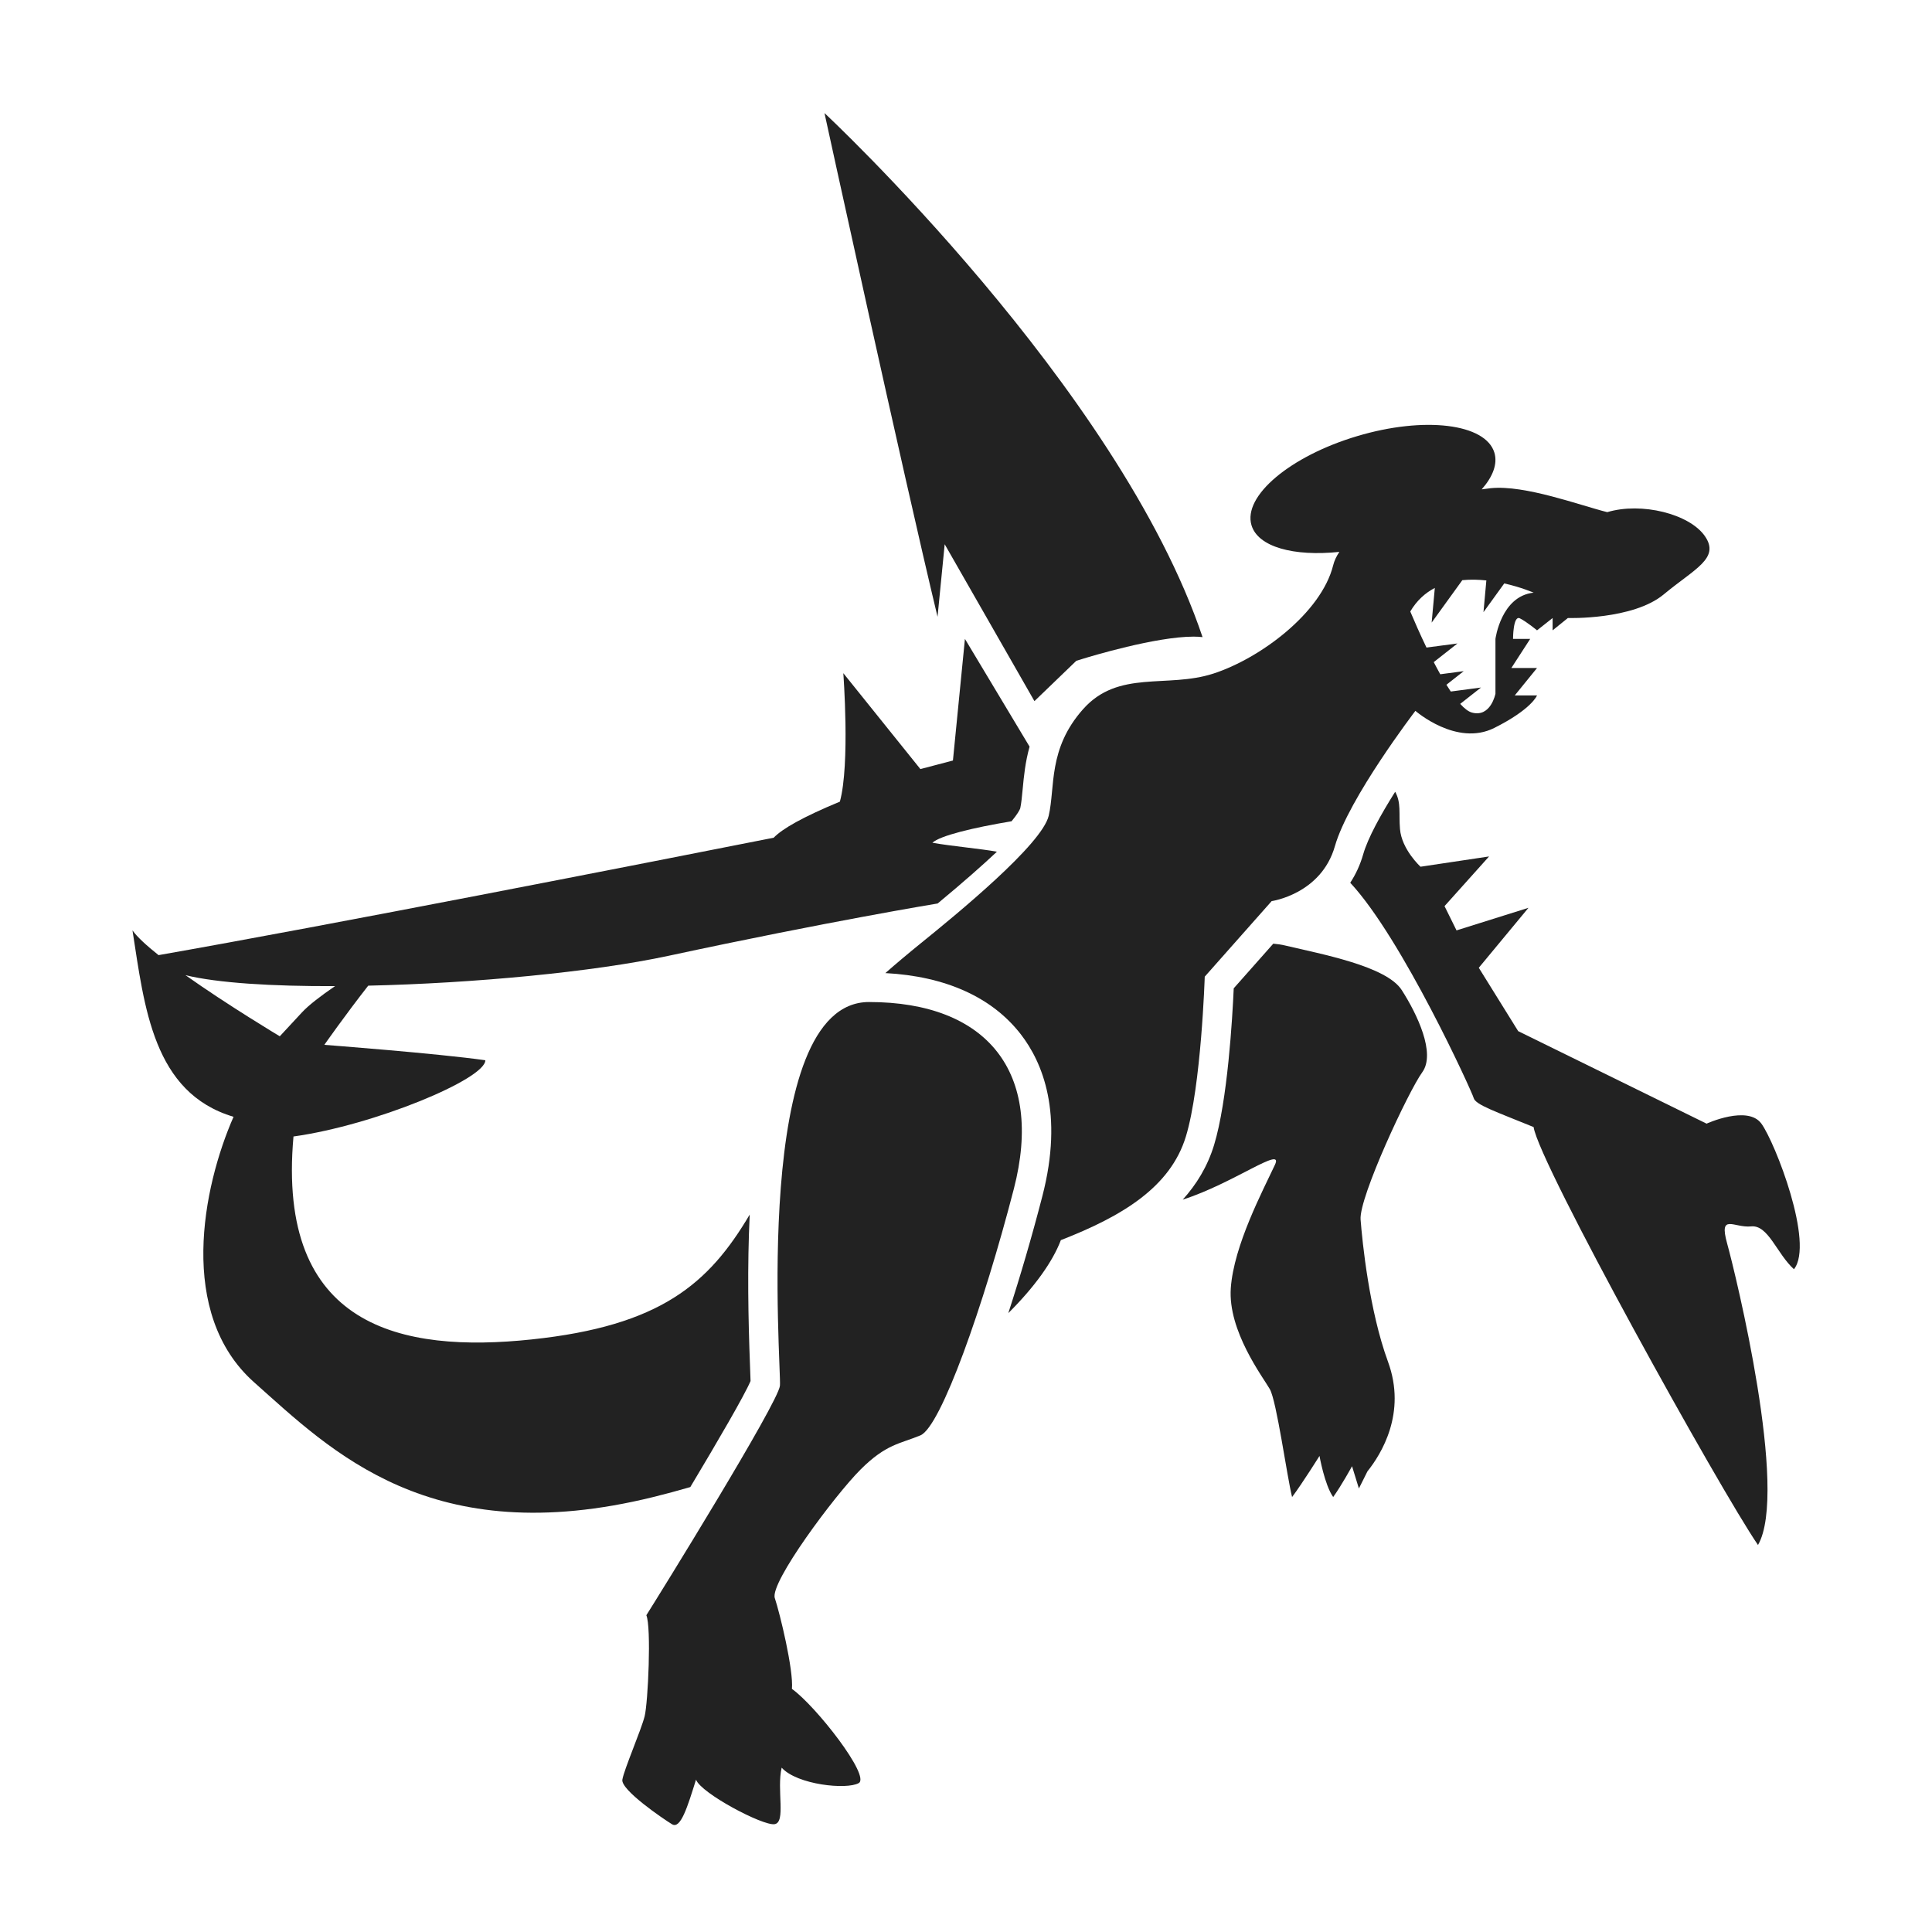 <?xml version="1.0" ?><!DOCTYPE svg  PUBLIC '-//W3C//DTD SVG 1.1//EN'  'http://www.w3.org/Graphics/SVG/1.1/DTD/svg11.dtd'><svg enable-background="new 0 0 500 500" height="500px" id="pokemon" version="1.1" viewBox="0 0 500 500" width="500px" xml:space="preserve" xmlns="http://www.w3.org/2000/svg" xmlns:xlink="http://www.w3.org/1999/xlink"><g><g><path d="M224.9,259.324c-30.587,0-22.607,94.861-23.052,99.295c-0.442,4.434-31.475,54.526-34.575,59.398     c1.329,3.104,0.442,22.607-0.442,26.156c-0.888,3.55-5.321,13.74-5.763,16.399c-0.445,2.664,10.639,10.196,12.855,11.543     c2.214,1.347,3.989-4.45,6.206-11.543c1.329,3.549,17.289,11.971,20.315,11.525c3.029-0.444,0.517-8.861,1.85-14.63     c3.988,4.439,16.844,5.769,19.948,3.994c3.104-1.774-11.083-19.947-17.289-24.381c0.442-4.879-3.104-19.504-4.433-23.498     c-1.33-3.988,15.514-26.595,22.165-33.242c6.647-6.653,10.194-6.653,15.515-8.867s16.401-33.688,24.193-63.833     C270.184,277.497,255.484,259.324,224.9,259.324z" fill="#222222"/><path d="M332.617,244.7c-0.971-0.237-2.018-0.381-3.092-0.48l-10.237,11.555     c-0.341,7.659-1.584,29.059-5.093,40.573c-1.699,5.555-4.543,10.179-8.104,14.115c13.069-4.174,26.236-14.11,23.867-9.029     c-3.104,6.653-10.643,20.839-11.428,31.92c-0.793,11.08,8.323,23.052,10.098,26.15c1.774,3.104,4.434,22.612,5.763,27.93     c2.659-3.549,7.093-10.641,7.093-10.641s1.33,7.537,3.543,10.641c2.221-3.104,4.879-7.977,4.879-7.977l1.774,5.758     c0,0,0,0,2.214-4.428c3.55-4.434,10.197-15.076,5.318-28.37c-4.873-13.301-6.647-31.035-7.093-36.798     c-0.439-5.758,12.417-33.243,15.96-38.122c3.549-4.878-1.33-15.069-5.318-21.277C358.773,250.018,341.93,246.914,332.617,244.7z" fill="#222222"/><path d="M455.849,290.798c-3.543-4.878-14.185,0-14.185,0l-48.758-23.937l-10.196-16.404l12.855-15.515     l-18.618,5.844l-3.104-6.283l11.526-12.855l-17.734,2.659c0,0-4.873-4.434-5.318-9.757c-0.335-4.035,0.348-6.798-1.248-9.642     c-3.705,5.878-7.063,11.948-8.271,16.173c-0.804,2.81-1.966,5.249-3.358,7.376c13.428,14.381,31.566,54.208,31.942,55.693     c0.439,1.77,5.763,3.544,15.514,7.532c1.33,9.306,48.318,93.977,58.07,108.162c7.977-13.74-5.764-70.041-7.983-78.018     c-2.214-7.978,1.775-3.988,6.208-4.434c4.434-0.445,6.653,7.093,11.081,11.081C469.595,321.827,459.398,295.677,455.849,290.798z     " fill="#222222"/><path d="M178.652,384.851c7.182-11.989,14.009-23.717,15.589-27.439c-0.02-0.925-0.081-2.469-0.139-3.978     c-0.462-12.006-0.723-25.723-0.078-39.104c-10.575,17.89-23.063,28.804-56.451,32.317c-33.691,3.55-66.049-3.098-61.619-52.525     c20.835-2.885,49.65-14.851,49.65-19.729c-12.413-1.769-41.668-3.988-41.668-3.988s5.458-7.785,11.361-15.315     c27.144-0.611,58.144-3.521,77.735-7.731c41.226-8.867,69.627-13.537,69.627-13.537c6.754-5.596,11.708-9.983,15.338-13.399     c-3.888-0.74-12.035-1.468-16.697-2.323c2.006-1.827,10.393-3.873,20.495-5.561c1.531-1.861,2.063-2.861,2.236-3.33     c0.283-1.266,0.451-3.046,0.647-5.109c0.295-3.156,0.653-6.867,1.774-10.867l-16.731-27.885l-3.104,31.474l-8.422,2.214     l-19.948-24.821c0,0,1.774,23.491-0.887,33.249c-9.687,4.018-14.913,7.029-17.13,9.336     c-34.198,6.762-115.515,22.73-159.197,30.387c-3.076-2.448-5.52-4.681-6.749-6.399c3.104,19.867,5.321,42.035,26.156,48.237     c-7.982,18.174-14.63,50.977,5.318,68.711c19.948,17.729,45.659,43.885,103.287,29.699     C172.308,386.631,175.504,385.764,178.652,384.851z M47.991,252.368c8.329,2.038,22.456,2.904,38.719,2.838     c-3.573,2.444-6.767,4.87-8.538,6.776c-5.763,6.209-5.763,6.209-5.763,6.209S59.067,260.213,47.991,252.368z" fill="#222222"/><path d="M244.484,140.85l23.226,40.602l10.838-10.439l1.734-0.532c1.896-0.584,18.815-5.723,28.624-5.723     c0.832,0,1.59,0.052,2.312,0.127c-21.74-64.705-97.844-135.625-97.844-135.625s20.419,93.613,29.26,130.364L244.484,140.85z" fill="#222222"/><path d="M311.785,252.758l17.318-19.55c0,0,12.826-1.809,16.369-14.219c3.544-12.417,20.833-35.023,20.833-35.023     s10.642,9.312,20.393,4.434c9.752-4.878,11.081-8.422,11.081-8.422h-5.763l5.763-7.093h-6.647l4.879-7.538h-4.439     c0,0,0-6.208,1.774-5.318c1.774,0.884,4.434,3.104,4.434,3.104l4.035-3.19v3.19l3.947-3.19c0,0,16.845,0.526,24.821-6.122     c7.982-6.647,14.63-9.306,10.642-15.069c-3.994-5.763-16.404-8.867-25.271-6.208c-7.093-1.775-21.277-7.093-30.139-6.203     c-0.673,0.067-1.472,0.171-2.354,0.305c2.878-3.27,4.155-6.578,3.29-9.479c-2.254-7.555-18.155-9.485-35.514-4.3     c-17.364,5.179-29.607,15.503-27.354,23.058c1.681,5.636,10.947,8.138,22.745,6.902c-0.747,1.098-1.299,2.249-1.601,3.456     c-3.098,12.416-19.022,24.162-31.011,28.041c-11.983,3.878-24.55-1.092-33.706,9.197c-9.155,10.295-7.179,20.162-8.907,27.589     c-1.734,7.434-23.85,25.521-33.052,32.965c-3.358,2.717-6.419,5.295-9.22,7.758c15.555,0.82,27.618,6.242,35.04,15.826     c5.619,7.255,11.15,20.41,5.596,41.891c-2.682,10.376-5.746,20.861-8.82,30.289c6.85-6.827,11.502-13.341,13.601-18.896     c15.96-6.208,28.37-13.745,32.358-26.82S311.785,252.758,311.785,252.758z M387.022,165.347v14.185c0,0-1.208,6.208-6.087,4.879     c-0.93-0.253-1.957-1.058-3.034-2.247l5.381-4.233l-7.823,1.036c-0.374-0.556-0.75-1.142-1.126-1.751l4.476-3.521l-6.068,0.804     c-0.57-1.019-1.135-2.072-1.689-3.143l6.133-4.829l-8.011,1.061c-1.646-3.418-3.109-6.75-4.197-9.333     c1.688-2.869,3.893-4.818,6.353-6.1l-0.82,8.973l7.937-10.981c2.1-0.207,4.21-0.15,6.221,0.068l-0.747,8.214l5.38-7.439     c4.432,0.996,7.597,2.393,7.597,2.393C388.473,154.266,387.022,165.347,387.022,165.347z" fill="#222222"/></g><g/><g/><g/><g/><g/><g/></g></svg>